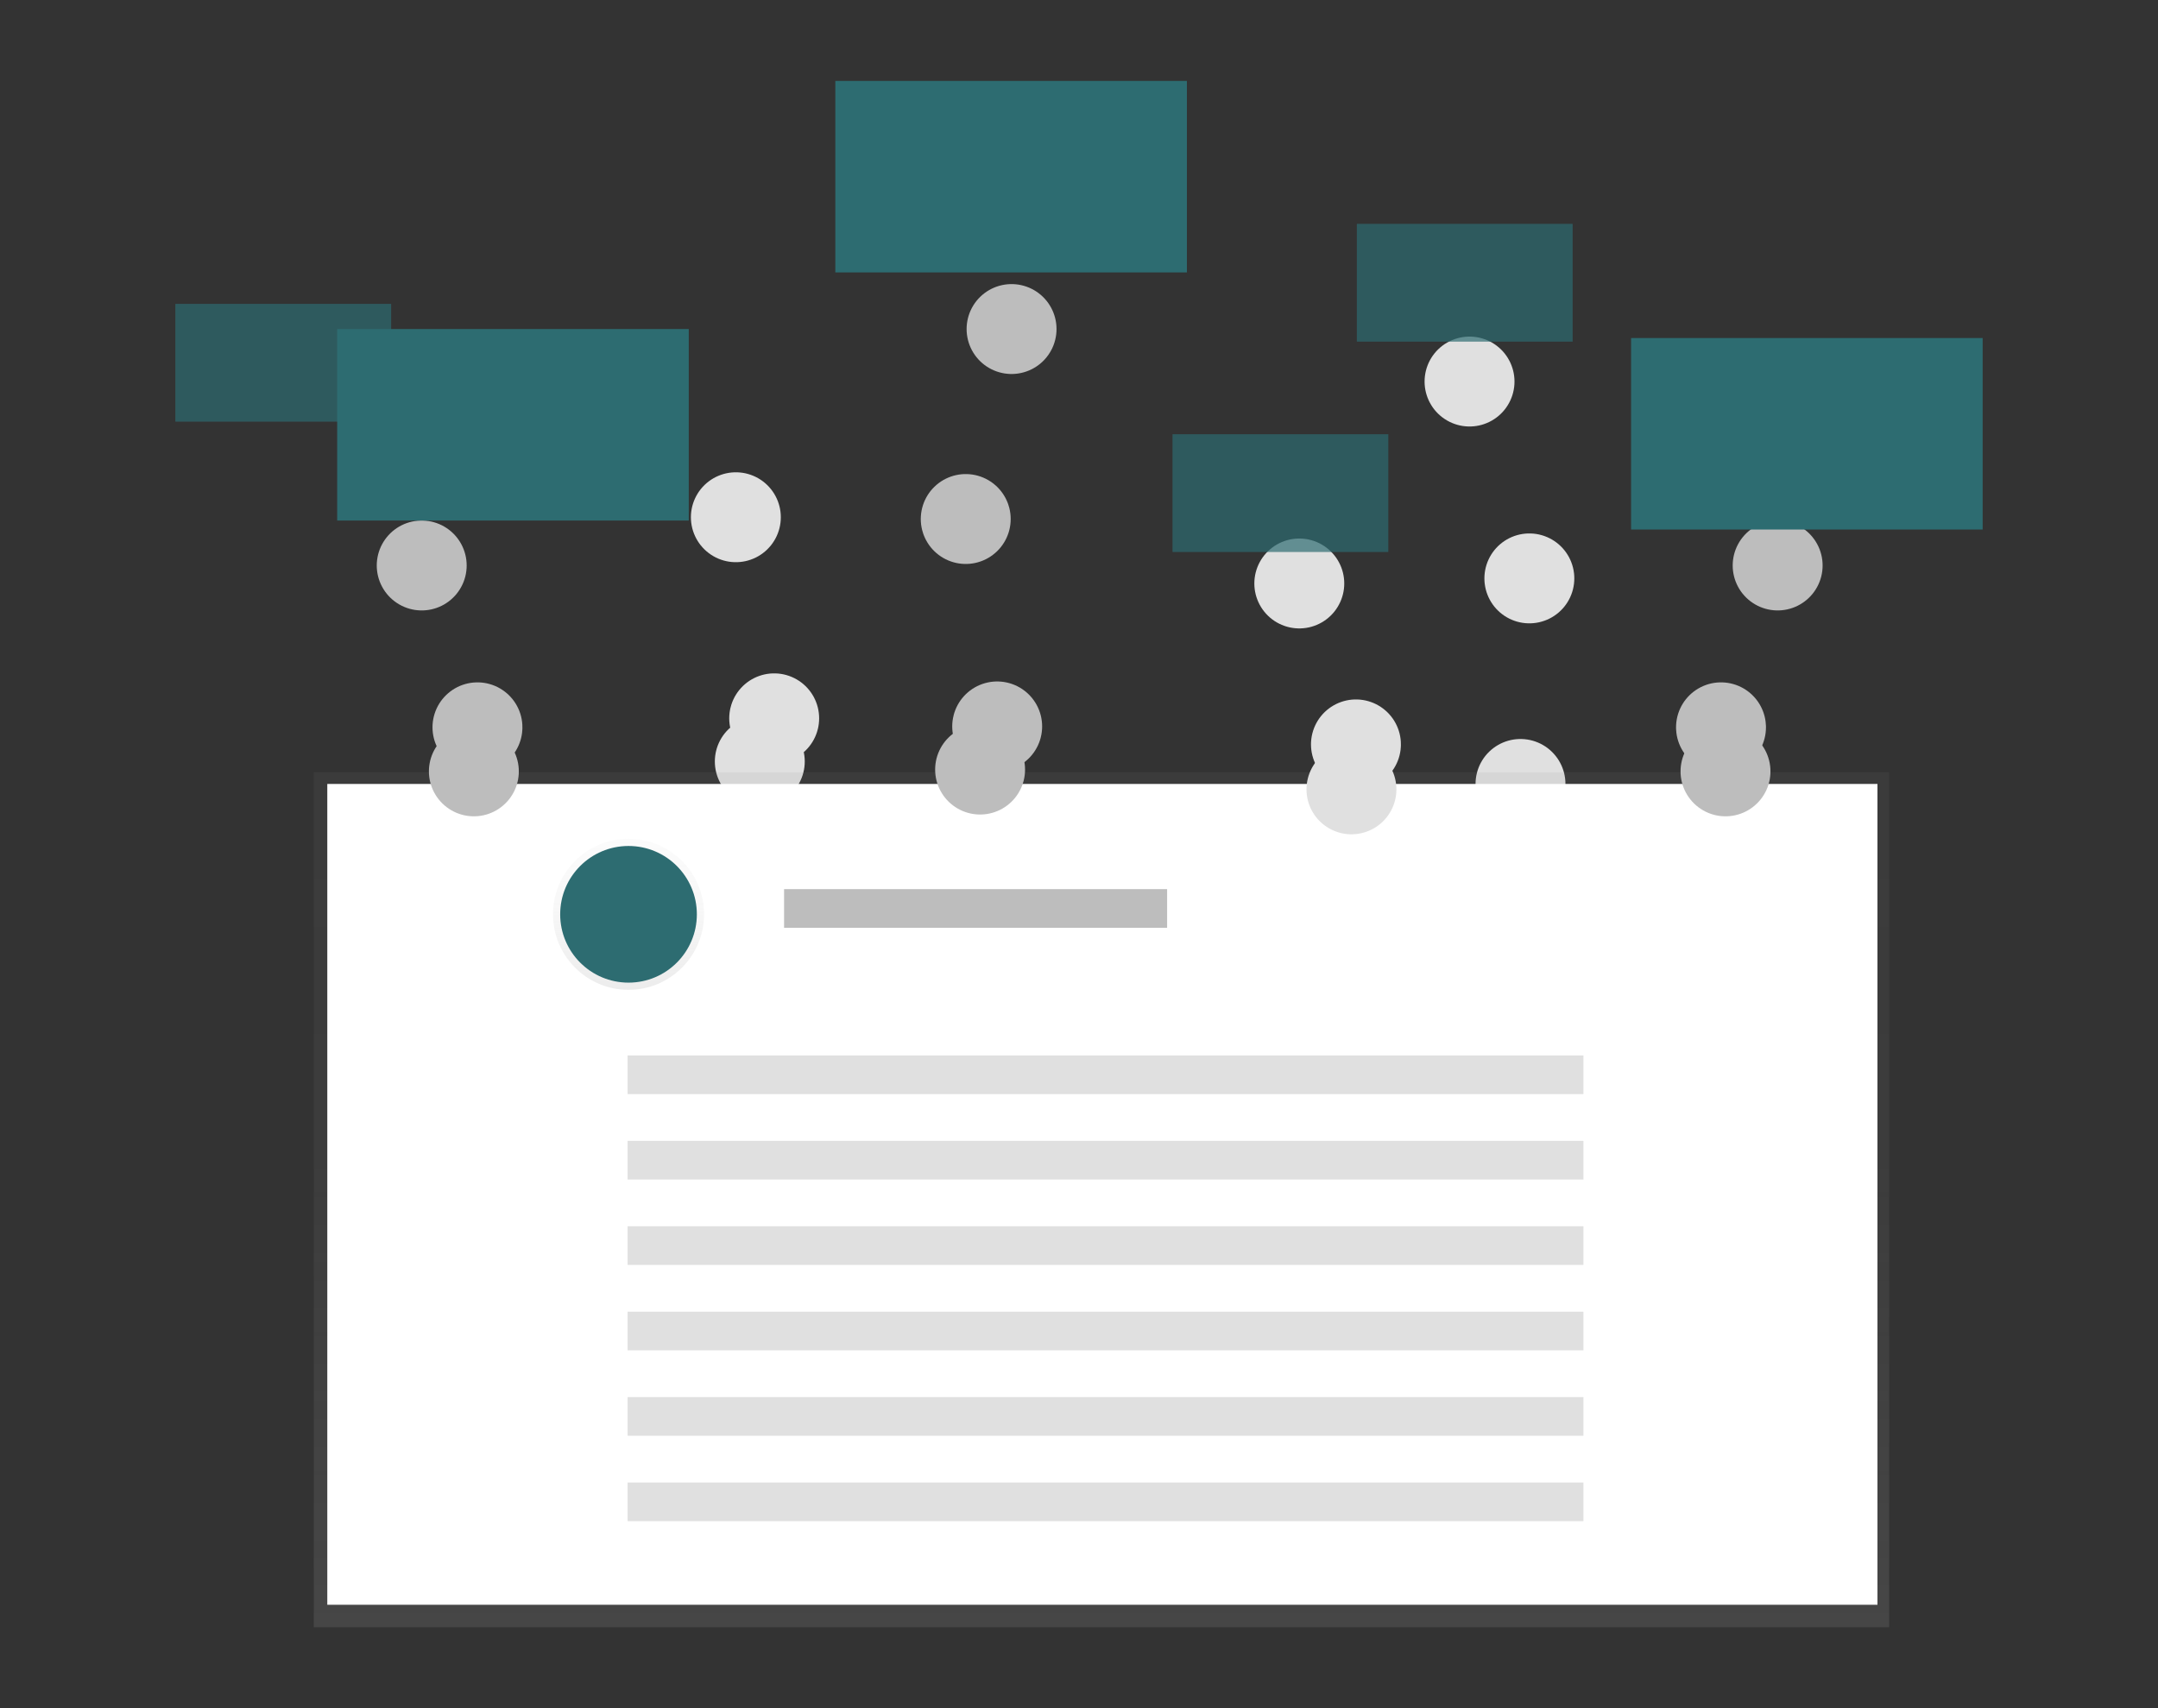 <?xml version="1.0" encoding="utf-8"?>
<!-- Generator: Adobe Illustrator 23.0.1, SVG Export Plug-In . SVG Version: 6.00 Build 0)  -->
<svg version="1.1" id="Layer_1" xmlns="http://www.w3.org/2000/svg" xmlns:xlink="http://www.w3.org/1999/xlink" x="0px" y="0px"
	 viewBox="0 0 240 190" style="enable-background:new 0 0 240 190;" xml:space="preserve">
<rect x="0" y="0" width="240" height="190" fill="#333333" stroke="none"/>
<style type="text/css">
	.st0{fill:none;stroke:#E0E0E0;stroke-width:10;stroke-linecap:round;stroke-linejoin:round;stroke-dasharray:0,23;}
	.st1{fill:none;stroke:#E0E0E0;stroke-width:10;stroke-linecap:round;stroke-linejoin:round;}
	.st2{fill:none;stroke:#E0E0E0;stroke-width:10;stroke-linecap:round;stroke-linejoin:round;stroke-dasharray:0,23.61;}
	.st3{fill:url(#SVGID_1_);}
	.st4{fill:#FFFFFF;}
	.st5{fill:url(#SVGID_2_);}
	.st6{fill:#2D6C71;}
	.st7{fill:#BDBDBD;}
	.st8{fill:#E0E0E0;}
	.st9{fill:none;stroke:#BDBDBD;stroke-width:10;stroke-linecap:round;stroke-linejoin:round;}
	.st10{fill:none;stroke:#BDBDBD;stroke-width:10;stroke-linecap:round;stroke-linejoin:round;stroke-dasharray:0,22.87;}
	.st11{fill:none;stroke:#E0E0E0;stroke-width:10;stroke-linecap:round;stroke-linejoin:round;stroke-dasharray:0,22.87;}
	.st12{opacity:0.7;fill:#2D6C71;enable-background:new    ;}
	.st13{fill:none;stroke:#BDBDBD;stroke-width:10;stroke-linecap:round;stroke-linejoin:round;stroke-dasharray:0,24.01;}
</style>
<path class="st0" d="M169.1,87.2c0,0,6.1-22.5-6.1-45.6"/>
<line class="st1" x1="84.5" y1="84.7" x2="84.5" y2="84.7"/>
<path class="st2" d="M86.1,79.9c2.1-8.7,2.8-26.9-25.4-34.6"/>
<line class="st1" x1="58.2" y1="44.7" x2="58.2" y2="44.7"/>
<linearGradient id="SVGID_1_" gradientUnits="userSpaceOnUse" x1="122.485" y1="11" x2="122.485" y2="106.075" gradientTransform="matrix(1 0 0 -1 0 192)">
	<stop  offset="0" style="stop-color:#808080;stop-opacity:0.25"/>
	<stop  offset="0.54" style="stop-color:#808080;stop-opacity:0.12"/>
	<stop  offset="1" style="stop-color:#808080;stop-opacity:0.1"/>
</linearGradient>
<rect x="34.9" y="85.9" class="st3" width="175.2" height="95.1"/>
<rect x="36.4" y="87.2" class="st4" width="172.4" height="91.3"/>
<linearGradient id="SVGID_2_" gradientUnits="userSpaceOnUse" x1="69.869" y1="81.874" x2="69.869" y2="98.729" gradientTransform="matrix(1 0 0 -1 0 192)">
	<stop  offset="0" style="stop-color:#B3B3B3;stop-opacity:0.25"/>
	<stop  offset="0.54" style="stop-color:#B3B3B3;stop-opacity:0.1"/>
	<stop  offset="1" style="stop-color:#B3B3B3;stop-opacity:5.000000e-02"/>
</linearGradient>
<circle class="st5" cx="69.9" cy="101.7" r="8.4"/>
<circle class="st6" cx="69.9" cy="101.7" r="7.6"/>
<rect x="87.2" y="98.9" class="st7" width="42.6" height="4.3"/>
<rect x="69.8" y="126.9" class="st8" width="106.3" height="4.3"/>
<rect x="69.8" y="117.4" class="st8" width="106.3" height="4.3"/>
<rect x="69.8" y="136.4" class="st8" width="106.3" height="4.3"/>
<rect x="69.8" y="145.9" class="st8" width="106.3" height="4.3"/>
<rect x="69.8" y="155.4" class="st8" width="106.3" height="4.3"/>
<rect x="69.8" y="164.9" class="st8" width="106.3" height="4.3"/>
<line class="st9" x1="52.7" y1="85.8" x2="52.7" y2="85.8"/>
<path class="st10" d="M53.1,80.9c0.2-4.7-0.4-11.7-4.5-16.3"/>
<line class="st9" x1="46.9" y1="62.9" x2="46.9" y2="62.9"/>
<line class="st1" x1="150.3" y1="87.8" x2="150.3" y2="87.8"/>
<path class="st11" d="M150.8,82.8c0.2-4.7-0.4-11.7-4.5-16.3"/>
<line class="st1" x1="144.5" y1="64.9" x2="144.5" y2="64.9"/>
<line class="st9" x1="191.9" y1="85.8" x2="191.9" y2="85.8"/>
<path class="st10" d="M191.4,80.9c-0.2-4.7,0.4-11.7,4.5-16.3"/>
<line class="st9" x1="197.7" y1="62.9" x2="197.7" y2="62.9"/>
<rect x="19.5" y="33.8" class="st12" width="24" height="13.1"/>
<rect x="150.9" y="24.9" class="st12" width="24" height="13.1"/>
<rect x="130.4" y="48.3" class="st12" width="24" height="13.1"/>
<rect x="37.5" y="36.6" class="st6" width="39.1" height="21.3"/>
<rect x="181.4" y="37.6" class="st6" width="39.1" height="21.3"/>
<rect x="92.9" y="9" class="st6" width="39.1" height="21.3"/>
<line class="st9" x1="109" y1="85.6" x2="109" y2="85.6"/>
<path class="st13" d="M110.9,80.8c1.3-4.6,2.2-12-2-19.6c-5.2-9.4-0.5-18.6,2.1-22.6"/>
<line class="st9" x1="112.5" y1="36.6" x2="112.5" y2="36.6"/>
</svg>
